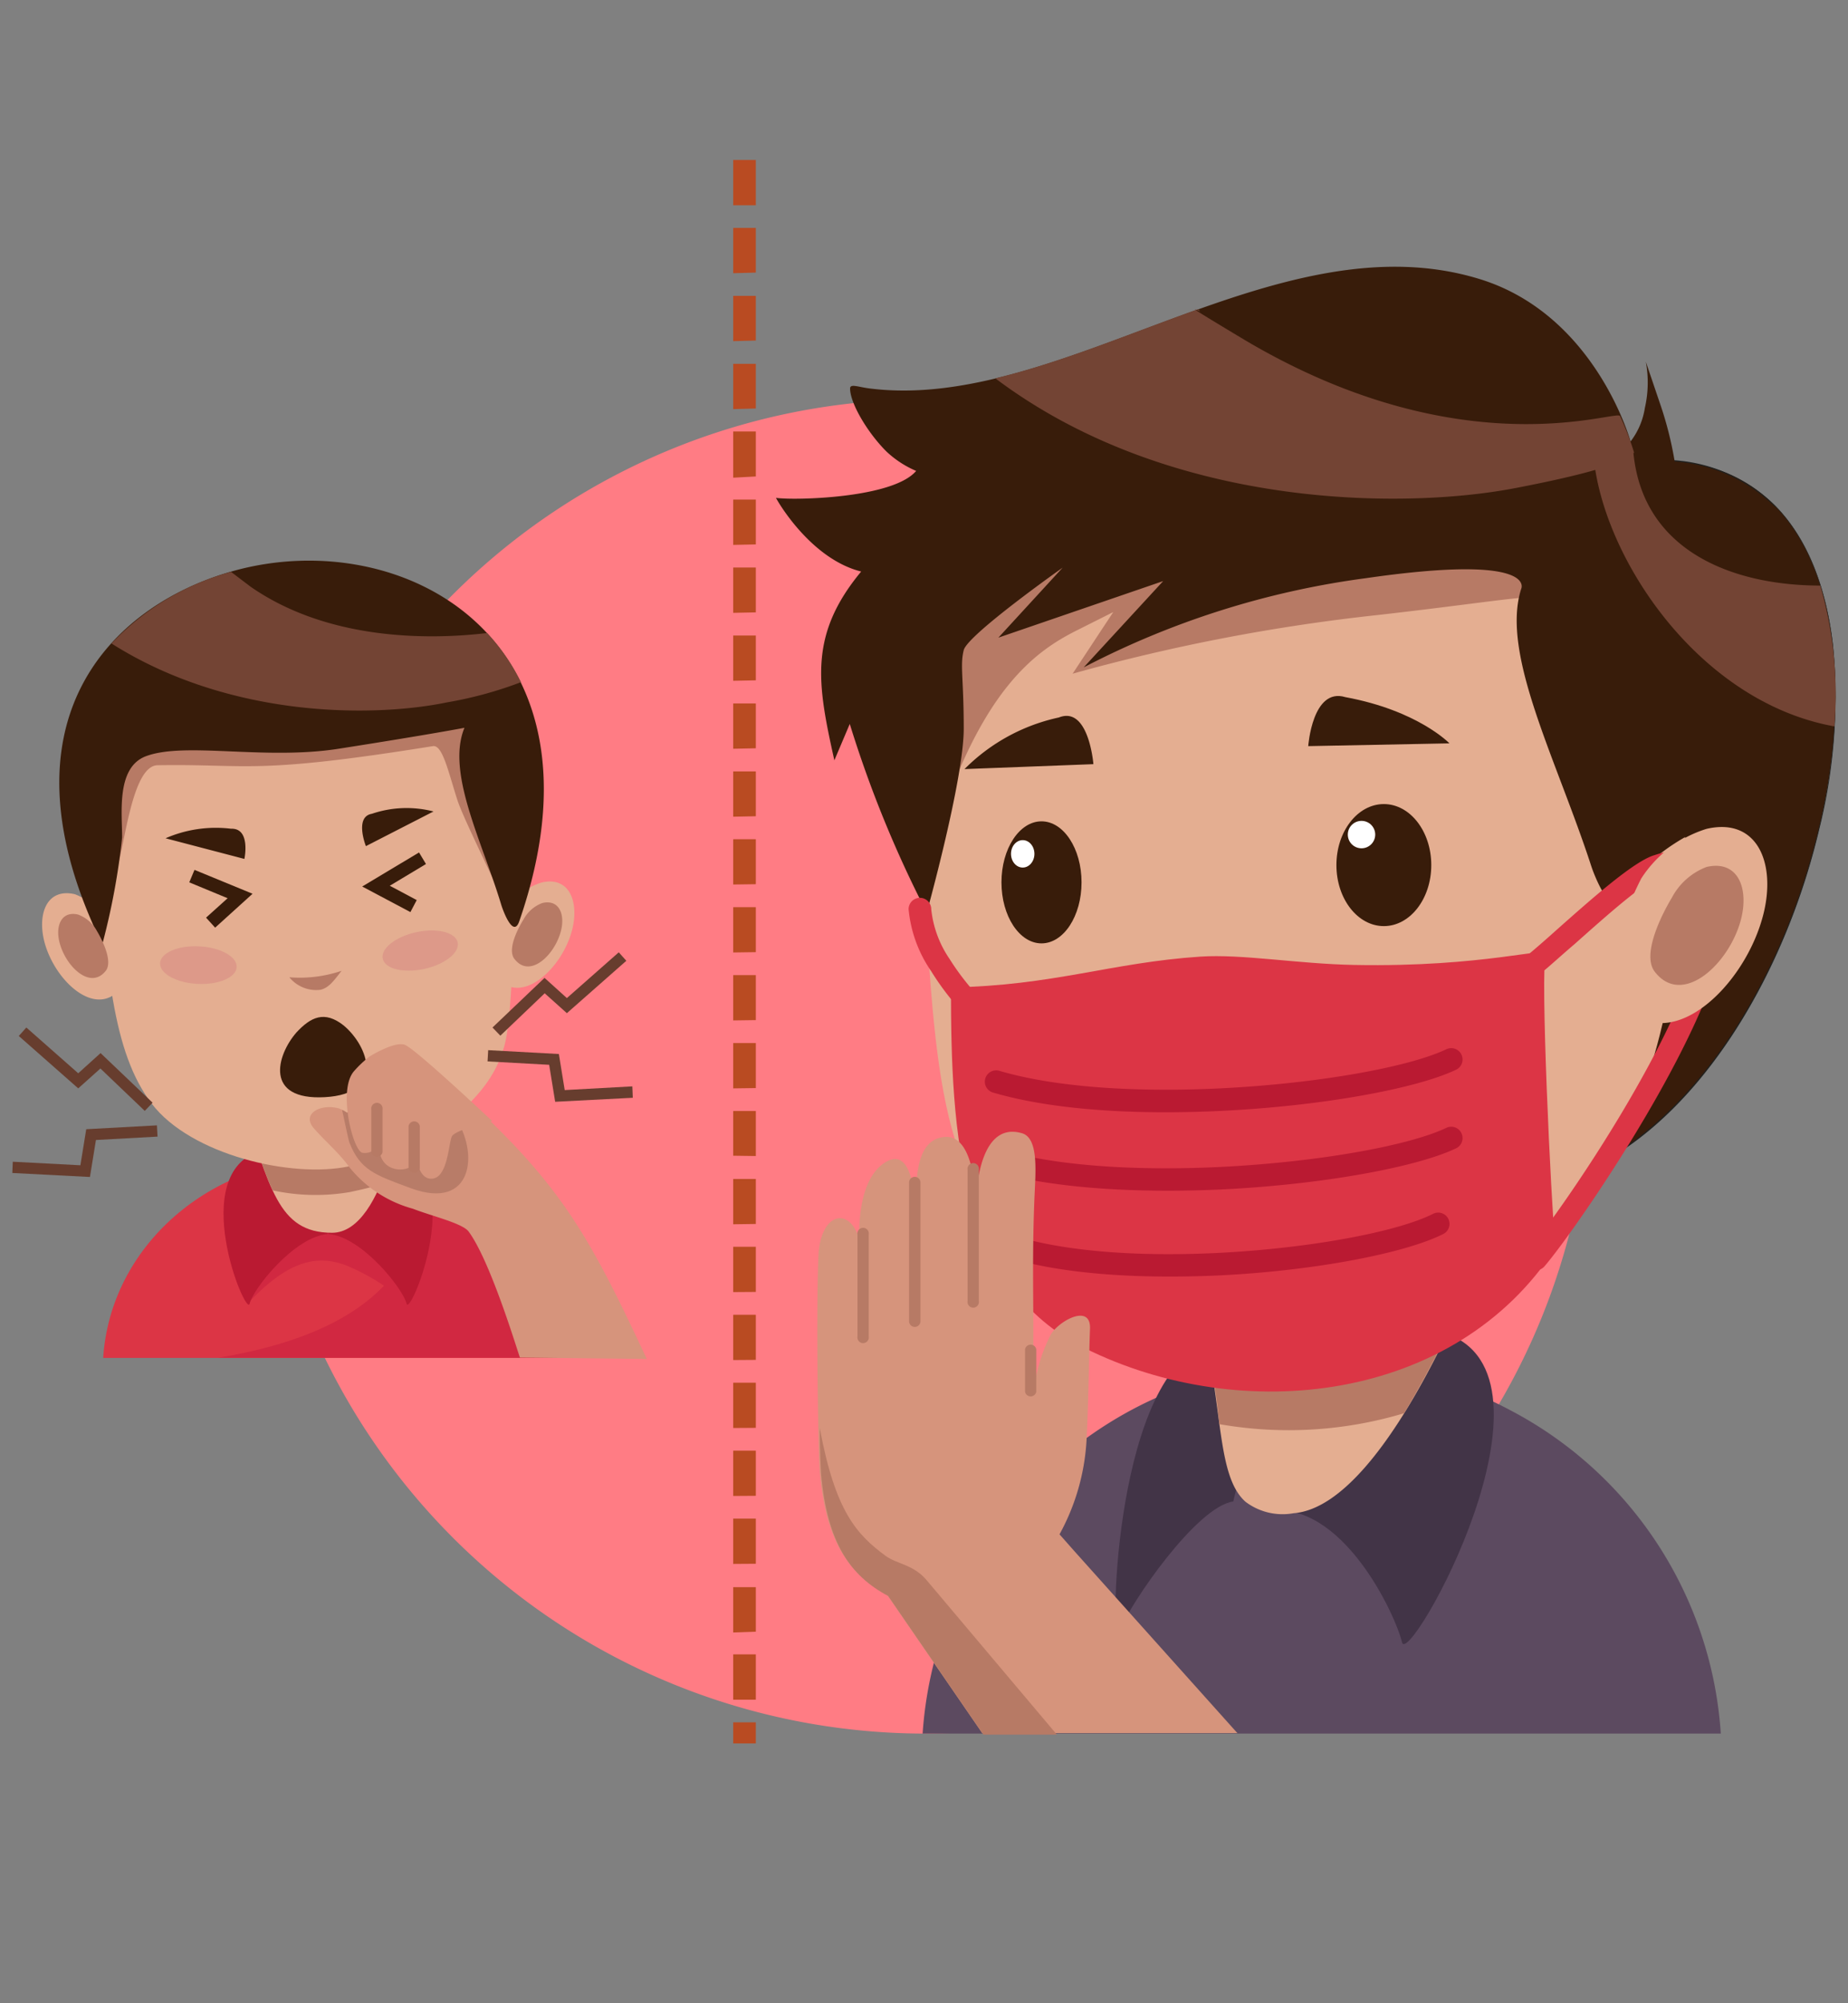 <svg id="OBJECTS" xmlns="http://www.w3.org/2000/svg" viewBox="0 0 120 130"><rect x="0" y="0" width="120" height="130" fill="#808080" stroke="none"/><defs><style>.cls-1{fill:#ff7c84;}.cls-1,.cls-11,.cls-12,.cls-13,.cls-14,.cls-15,.cls-17,.cls-18,.cls-2,.cls-3,.cls-4,.cls-5,.cls-6,.cls-7,.cls-8{fill-rule:evenodd;}.cls-2,.cls-9{fill:#381c0a;}.cls-3{fill:#20201e;}.cls-4{fill:#5c4a60;}.cls-5{fill:#423447;}.cls-6{fill:#e4ae91;}.cls-7{fill:#b77a65;}.cls-8{fill:#734434;}.cls-10{fill:#fff;}.cls-11{fill:#dc3545;}.cls-12{fill:#ba1a32;}.cls-13{fill:#d6947c;}.cls-14{fill:#b94b22;}.cls-15{fill:#d12841;}.cls-16{fill:#dd9989;}.cls-17{fill:#b87c68;}.cls-18{fill:#673d2e;}</style></defs><title>Artboard 3</title><path class="cls-1" d="M60,112.5A43.29,43.29,0,1,0,16.71,69.2,43.38,43.38,0,0,0,60,112.5Z"/><path class="cls-2" d="M106.93,29.91c19.88-1.08,13.25,37.1-3.23,45.66-11.76,6.1-17.78-31.27-14.25-48.74C90.05,23.79,101.16,29.72,106.93,29.91Z"/><path class="cls-3" d="M106.93,29.9a10.36,10.36,0,0,1,8.36,2.93c2.1,2.14,3.3,5.3,3.73,9a35.2,35.2,0,0,1-.89,12c-2.15,9.09-7.39,18.15-14.44,21.81a5.48,5.48,0,0,1-2.51.67c-2.36,0-4.44-1.8-6.2-4.79a43.23,43.23,0,0,1-4.27-11.84c-2.45-10.7-3-24.18-1.3-32.81.19-1,1.42-1,3.19-.68A54.63,54.63,0,0,1,98,27.72c3.12,1,6.47,2.1,8.89,2.18Zm8.34,3a10.34,10.34,0,0,0-8.34-2.92h0c-2.42-.08-5.77-1.17-8.9-2.18a54.64,54.64,0,0,0-5.42-1.57c-1.75-.35-3-.28-3.15.66-1.74,8.63-1.15,22.1,1.3,32.79A43.21,43.21,0,0,0,95,71.45c1.75,3,3.82,4.78,6.17,4.77a5.45,5.45,0,0,0,2.5-.66c7-3.65,12.27-12.7,14.42-21.79a35.18,35.18,0,0,0,.89-12C118.56,38.14,117.36,35,115.26,32.85Z"/><path class="cls-4" d="M85.83,88.44A25.81,25.81,0,0,0,59.91,112.5h51.83a25.59,25.59,0,0,0-13.7-21A26.13,26.13,0,0,0,85.83,88.44Z"/><path class="cls-5" d="M80.08,97.44c-2.36.31-6.71,6.63-7.38,8.4S72.24,90.08,78,87.39s4.25,1.24,4.25,1.24Z"/><path class="cls-5" d="M82.23,98.06c4.91-.81,8.4,6.76,8.81,8.52s11.16-17.38,2.76-20.07-6.34,2.24-6.34,2.24Z"/><path class="cls-6" d="M76.88,81.66c2.84,7.93,1.73,13.78,4,15.8A4,4,0,0,0,84,98.2c6.37-.49,12.69-18,12.69-18Z"/><path class="cls-7" d="M76.88,81.66a49,49,0,0,1,2.3,10.76,26.07,26.07,0,0,0,12-.71,70.56,70.56,0,0,0,5.5-11.48Z"/><path class="cls-6" d="M59.47,48.41c1.16,17.45.75,25.16,5.44,31.26,8.55,11.09,17.56,10.44,26.19,6.06,2.18-1.11,5.73-.12,7.61-2,4.7-4.63,8.26-11.43,9.73-19.63,2-11.41.66-26.91.66-26.91S96.17,27.26,89,26.51s-27.12,7-27.12,7S53.62,36.22,59.47,48.41Z"/><path class="cls-7" d="M59.47,48.41l0,.38A16.6,16.6,0,0,0,61.87,51c2.72-6.92,5.75-8.94,8.09-10.11l2.33-1.17-2.64,4a122.33,122.33,0,0,1,19.83-3.81c11.66-1.32,12.13-2,12,.47s2.88,7.08,5.44,11,.4-5.43.4-5.43,0-9.58-.25-10-.07-.17-.09-.28c-1.23-.87-2.9-2-4.77-3.21a30.54,30.54,0,0,0-3.38-.08c-9.56.23-29,1.55-31.41,2.49s-7,.7-7.93,3.73A26.71,26.71,0,0,0,58,44.7,25,25,0,0,0,59.47,48.41Z"/><path class="cls-2" d="M55.92,37.09c-3.42,4.12-2.85,7.28-1.74,12.25l1-2.36a74.91,74.91,0,0,0,5,12.24s2.4-8.63,2.4-11.93-.25-4.1,0-5.1S69,36.84,69,36.84l-4.17,4.54,10.7-3.67-5.16,5.6A55.35,55.35,0,0,1,88.7,37.52c11.2-1.62,10.08.69,10.08.69-1.35,4.22,2.27,11,4.55,18,.26.79,1.48,3.79,2.2,1.87.57-1.53,3.07-3.71,6.07-4.74,6.81-2.34,3.5-16.5-.88-18.19-.28-.11,4.87,1.29,4.79,1.06-1.53-4.39-3.73-5-6.59-5a23.15,23.15,0,0,0-1.12-5l-.93-2.74a7.38,7.38,0,0,1-.06,3,4.76,4.76,0,0,1-.93,2.18s-2.24-8.15-9.7-10.51C83,14,68.94,26.78,56.48,25.21c-.74-.09-1.28-.33-1.28,0,0,.95,1.12,2.85,2.35,4.08a6.54,6.54,0,0,0,1.94,1.27c-1.5,1.78-7.89,1.92-9.1,1.75C50.38,32.33,52.56,36.25,55.92,37.09Z"/><path class="cls-8" d="M106.11,29.37A18.45,18.45,0,0,0,105.2,27c-.21-.46-10.32,3.51-24.63-5.09-5-3-2-1.28-2.79-1.84-4.44,1.58-8.85,3.45-13.15,4.48C75.85,33,91,33.09,98.37,31.68,104.16,30.57,105.65,29.87,106.11,29.37Z"/><ellipse class="cls-9" cx="67.63" cy="57.26" rx="2.6" ry="3.96"/><ellipse class="cls-9" cx="89.86" cy="56.14" rx="3.08" ry="3.96"/><path class="cls-2" d="M68.76,46.56a12.29,12.29,0,0,0-6.13,3.35L71,49.59S70.7,45.79,68.76,46.56Z"/><path class="cls-2" d="M87.36,45.24c4.72.87,6.76,3,6.76,3l-9.17.18S85.22,44.59,87.36,45.24Z"/><ellipse class="cls-10" cx="66.41" cy="55.41" rx="0.76" ry="0.89"/><circle class="cls-10" cx="88.41" cy="54.16" r="0.89"/><path class="cls-7" d="M77.28,82.88a15.75,15.75,0,0,0,6.31-.73c-1,1.3-1.56,2-2.53,2.28S78.66,84.28,77.28,82.88Z"/><path class="cls-8" d="M103.45,29.25a12.19,12.19,0,0,1,2.62.17c.64,6.43,6.58,8.58,12.13,8.58a25.49,25.49,0,0,1,.92,9.14C110.12,45.52,103.86,35.85,103.45,29.25Z"/><path class="cls-11" d="M100.09,63.13A.73.73,0,1,1,99.17,62c.54-.44,1.27-1.08,2.07-1.8,2.18-1.93,4.91-4.35,6.21-4.71a5.19,5.19,0,0,1,3-.12c1.37.47,1.91,1.7,1.85,3.43A18,18,0,0,1,111,64.19c-2.7,7-9.11,16.14-10.72,18a.73.73,0,0,1-1.1-1c1.57-1.79,7.82-10.66,10.46-17.54a16.66,16.66,0,0,0,1.26-4.92c0-1-.21-1.76-.86-2a3.85,3.85,0,0,0-2.18.15c-1,.27-3.56,2.56-5.63,4.4C101.38,62,100.64,62.69,100.09,63.13Z"/><path class="cls-6" d="M106.58,57a7.8,7.8,0,0,1,4.23-3.21c3.27-.76,4.52,2.17,3.71,5.48-1.18,4.81-6.27,9.55-9.24,5.73C103.54,62.72,106.58,57,106.58,57Z"/><path class="cls-7" d="M108.56,58.26a4.26,4.26,0,0,1,2.26-2c2-.46,2.74,1.32,2.25,3.33-.72,2.92-3.81,5.8-5.61,3.48C106.4,61.73,108.56,58.26,108.56,58.26Z"/><path class="cls-11" d="M64.74,65.82a.73.73,0,0,1-1,1.09A17.49,17.49,0,0,1,60.45,63,8.44,8.44,0,0,1,59,59a.73.73,0,0,1,1.47,0,7,7,0,0,0,1.19,3.23A16,16,0,0,0,64.74,65.82Z"/><path class="cls-11" d="M101,81c-.29-3.08-1-18.1-.62-19.08.22-.55-4,.86-12.44.7-3.68-.07-7.29-.72-10-.54-5.82.39-9.52,1.88-16.19,2,0,9.55.55,19.39,8.69,23.41C80.64,92.56,94.51,91,101,81Z"/><path class="cls-12" d="M64.48,70.9a.73.73,0,0,1,.41-1.41c3.84,1.13,9.19,1.39,14.34,1.14,6.3-.31,12.24-1.37,14.69-2.54a.73.73,0,1,1,.63,1.33c-2.6,1.24-8.77,2.36-15.25,2.67C74,72.35,68.49,72.08,64.48,70.9Z"/><path class="cls-12" d="M64.48,76a.73.73,0,1,1,.41-1.41c3.84,1.13,9.19,1.39,14.34,1.14,6.3-.31,12.24-1.37,14.69-2.54a.73.73,0,1,1,.63,1.33c-2.6,1.24-8.77,2.36-15.25,2.67C74,77.43,68.49,77.16,64.48,76Z"/><path class="cls-12" d="M65.33,81.57a.73.73,0,0,1,.44-1.4c3.61,1.13,8.64,1.38,13.48,1.13,5.93-.31,11.51-1.37,13.81-2.53a.73.73,0,1,1,.66,1.31c-2.46,1.24-8.28,2.37-14.4,2.68C74.33,83,69.11,82.75,65.33,81.57Z"/><path class="cls-13" d="M70.57,93.11c.12-2.37.14-5.16.21-6.87s-2.09-.48-2.56.39a10.63,10.63,0,0,0-1,3l-.16.21c.12-4.28-.08-7.33.11-12.06.07-1.69.3-3.92-.81-4.24-3.06-.89-3,4.79-3,4.79s.08-4.7-2-4.55-1.83,3.29-1.9,4.59.2-4.13-1.87-3-1.78,5.11-1.78,5.11c-.59-2.21-2.56-1.85-2.67,1.09-.16,4.14,0,13.08.1,14,.39,4.45,1.89,6.59,4.35,7.9l6.19,9H80.35L69.8,100.7l-1-1.13A14.32,14.32,0,0,0,70.57,93.11Z"/><path class="cls-7" d="M53.23,92.67c0,1.53.07,2.66.09,3,.39,4.45,1.89,6.59,4.35,7.9l6.19,9h4.77l-8.48-10.05c-.86-1-1.87-1-2.64-1.55C55.63,99.58,54.24,98.1,53.23,92.67Z"/><path class="cls-7" d="M56.41,86.73a.37.37,0,1,1-.73,0V80.11a.37.37,0,1,1,.73,0Z"/><path class="cls-7" d="M59.77,85.74a.37.37,0,0,1-.74,0v-9a.37.37,0,0,1,.74,0Z"/><path class="cls-7" d="M63.56,84.43a.37.37,0,1,1-.73,0V75.91a.37.37,0,1,1,.73,0Z"/><path class="cls-7" d="M67.29,90.31a.37.37,0,0,1-.73,0V87.57a.37.37,0,0,1,.73,0Z"/><path class="cls-14" d="M49.08,13.32V10.38H47.61v2.94Zm-.73,99.82h.73v-1.37H47.61v1.37Zm.73-2.84v-2.94H47.61v2.94Zm0-4.41V103H47.61v2.94Zm0-4.41V98.55H47.61v2.94Zm0-4.41V94.14H47.61v2.94Zm0-4.41V89.73H47.61v2.94Zm0-4.41V85.32H47.61v2.94Zm0-4.41V80.91H47.61v2.94Zm0-4.41V76.51H47.61v2.94Zm0-4.41V72.1H47.61V75Zm0-4.41V67.69H47.61v2.94Zm0-4.41V63.28H47.61v2.94Zm0-4.41V58.87H47.61v2.94Zm0-4.41V54.46H47.61V57.4Zm0-4.41V50.06H47.61V53Zm0-4.41V45.65H47.61v2.94Zm0-4.41V41.24H47.61v2.94Zm0-4.41V36.83H47.61v2.94Zm0-4.41V32.42H47.61v2.94Zm0-4.41V28H47.61V31Zm0-4.41V23.61H47.61v2.94Zm0-4.41V19.2H47.61v2.94Zm0-4.41V14.79H47.61v2.94Z"/><path class="cls-11" d="M21.57,75.17c-7.93,0-14.41,5.72-14.87,12.95H36.44C36,80.89,29.49,75.17,21.57,75.17Z"/><path class="cls-15" d="M14.16,88.11H36.44a13.87,13.87,0,0,0-8.87-11.78C27.53,80.37,26.09,86.15,14.16,88.11Z"/><path class="cls-15" d="M16.11,84.56c2.47-2.6,4.39-3.31,6.61-2.34a14.24,14.24,0,0,1,3.73,2.39s.21-5.19-1-6.11S21,77.4,20.63,77.57,15.39,79.62,16.11,84.56Z"/><path class="cls-12" d="M21.29,80.08c-2.18.17-4.86,3.57-5.08,4.52s-4.13-8.48.73-9.93,4.35.67,4.35.67Z"/><path class="cls-12" d="M21.32,80.08c2.18.17,4.86,3.57,5.08,4.52s4.13-8.48-.73-9.93-4.35.67-4.35.67Z"/><path class="cls-6" d="M15.63,71.51C17.57,77,18,80,21.56,80s4.72-9.21,4.72-9.21Z"/><path class="cls-7" d="M15.63,71.51c.86,2.41,1.42,4.34,2.08,5.74a13.2,13.2,0,0,0,5,.11c.52-.11,1.23-.26,2-.5a26.41,26.41,0,0,0,1.58-6.13Z"/><path class="cls-6" d="M6.86,59.78a3.78,3.78,0,0,0-2-1.75c-1.76-.41-2.43,1.17-2,3,.63,2.59,3.37,5.14,5,3.08C8.77,62.86,6.86,59.78,6.86,59.78Z"/><path class="cls-6" d="M32.89,59a4.2,4.2,0,0,1,2.28-1.73c1.76-.41,2.43,1.17,2,3-.63,2.59-3.38,5.14-5,3.08C31.25,62.05,32.89,59,32.89,59Z"/><path class="cls-6" d="M6.25,53.62c.62,9.39,1.07,14.68,3.6,18s9.08,4.86,12.81,4.07c2.21-.47,9.38-3,10.25-8.57S33,47.59,33,47.59s-7-5.36-10.85-5.76-14.6,3.75-14.6,3.75S3.11,47.05,6.25,53.62Z"/><path class="cls-7" d="M7.55,56.51c.54-1.49,1-6.82,2.68-6.85,5.94-.1,6.17.64,17.88-1.24.63-.1,1,1.67,1.6,3.53.57,1.67,3.46,7.22,3.49,8,0,0-1.09-11.76-1.34-12.17a.42.42,0,0,1,0-.16c-.66-.51-1.56-1.18-2.57-1.87a15.39,15.39,0,0,0-1.82,0c-5.15.14-15.61.91-16.91,1.45s-3.77.41-4.27,2.17a16.59,16.59,0,0,0-.78,3.57C6,54.61,6.18,55.42,7.55,56.51Z"/><path class="cls-2" d="M6.64,61.29a45.54,45.54,0,0,0,1.29-6.94c0-1.58-.38-4.48,1.48-5.25,2.52-1,7.71.25,12.58-.51,6-.94,8.17-1.36,8.17-1.36-1.2,2.9,1.15,7.37,2.38,11.46.14.46.8,2.21,1.18,1.09,6.34-18.27-7.54-25.84-18.63-22.71C7.1,39.33-.37,46.93,6.64,61.29Z"/><path class="cls-8" d="M31.63,41.08c-3.53.42-10.2.57-15.35-3L15,37.11a16.71,16.71,0,0,0-7.76,4.65c7.68,4.86,17,4.81,21.79,3.82a25.73,25.73,0,0,0,4.8-1.31A13.17,13.17,0,0,0,31.63,41.08Z"/><path class="cls-2" d="M15,53.78a8.18,8.18,0,0,0-4.25.62l5.12,1.34S16.3,53.73,15,53.78Z"/><path class="cls-2" d="M24.15,52.81a7,7,0,0,1,4-.15l-4.39,2.25S23,53,24.15,52.81Z"/><path class="cls-7" d="M6.29,60.41a2.3,2.3,0,0,0-1.22-1.06c-1.07-.25-1.48.71-1.21,1.79.39,1.57,2,3.12,3,1.87C7.45,62.28,6.29,60.41,6.29,60.41Z"/><path class="cls-7" d="M34,59.66a2.29,2.29,0,0,1,1.22-1.06c1.07-.25,1.48.71,1.21,1.79-.39,1.57-2,3.12-3,1.87C32.79,61.53,34,59.66,34,59.66Z"/><path class="cls-2" d="M19.25,67c-1.3,1.49-2.1,4.42,1.85,4.2s2.83-3.3,1.22-4.65C21.07,65.56,20.18,66,19.25,67Z"/><path class="cls-7" d="M18.79,63.42A8.47,8.47,0,0,0,22.18,63c-.54.7-.84,1.1-1.36,1.23A2.24,2.24,0,0,1,18.79,63.42Z"/><ellipse class="cls-16" cx="27.28" cy="61.69" rx="2.49" ry="1.22" transform="translate(-12.49 7.21) rotate(-12.28)"/><ellipse class="cls-16" cx="12.88" cy="62.63" rx="1.22" ry="2.49" transform="translate(-50.33 72.26) rotate(-87.04)"/><path class="cls-13" d="M42,88.19C38.57,80.87,36.8,77.55,31.7,72.62a50.15,50.15,0,0,0-5.2-3.34C25.22,69,24.2,71,23.08,72.66A2.76,2.76,0,0,0,22,71.93c-1.17-.33-2.45.35-1.62,1.29s1.64,1.6,2.27,2.48a8,8,0,0,0,4.16,2.74c1.2.47,3.22.94,3.62,1.48,1.37,1.86,3,7.2,3.33,8.18Z"/><path class="cls-17" d="M26.68,77.11c4.09,1.5,4.43-2.39,2.85-4.62,0,0-5.67-1.37-7-.28,0,0-.35-.25-.31-.14s.39,1.88.47,2.08C23.4,75.94,24.35,76.25,26.68,77.11Z"/><path class="cls-13" d="M24,68.56A7.08,7.08,0,0,0,23,69.5c-1.09,1.2-.08,5.18.53,5.31a1,1,0,0,0,1.12-.7c-.28,2.33,2.47,2.05,2.4,1,0,0,.13,1.53,1.08,1.37s1-2.29,1.21-2.73,2.62-1,2.62-1-5-4.71-5.68-4.95S24,68.56,24,68.56Z"/><polygon class="cls-18" points="1.71 66.68 5.08 69.65 6.53 68.34 9.91 71.56 9.4 72.09 6.52 69.34 5.08 70.63 1.22 67.23 1.71 66.68"/><polygon class="cls-18" points="0.83 75.39 5.22 75.62 5.6 73.28 10.19 73.03 10.23 73.76 6.23 73.98 5.84 76.38 0.8 76.12 0.83 75.39"/><polygon class="cls-18" points="40.67 62.35 36.81 65.75 35.37 64.46 32.49 67.21 31.98 66.68 35.36 63.46 36.81 64.77 40.18 61.8 40.67 62.35"/><polygon class="cls-18" points="41.09 71.24 36.05 71.5 35.66 69.1 31.66 68.88 31.7 68.15 36.29 68.4 36.67 70.74 41.06 70.5 41.09 71.24"/><path class="cls-7" d="M24.84,74.76a.37.37,0,0,1-.73,0V72a.37.37,0,1,1,.73,0Z"/><path class="cls-7" d="M27.26,75.81a.37.37,0,0,1-.73,0V73.08a.37.37,0,0,1,.73,0Z"/><polygon class="cls-2" points="12.63 56.45 16.4 58 13.97 60.2 13.38 59.55 14.78 58.29 12.29 57.26 12.63 56.45"/><polygon class="cls-2" points="27.66 56.07 25.31 57.48 27.06 58.41 26.65 59.19 23.52 57.53 27.21 55.32 27.66 56.07"/></svg>